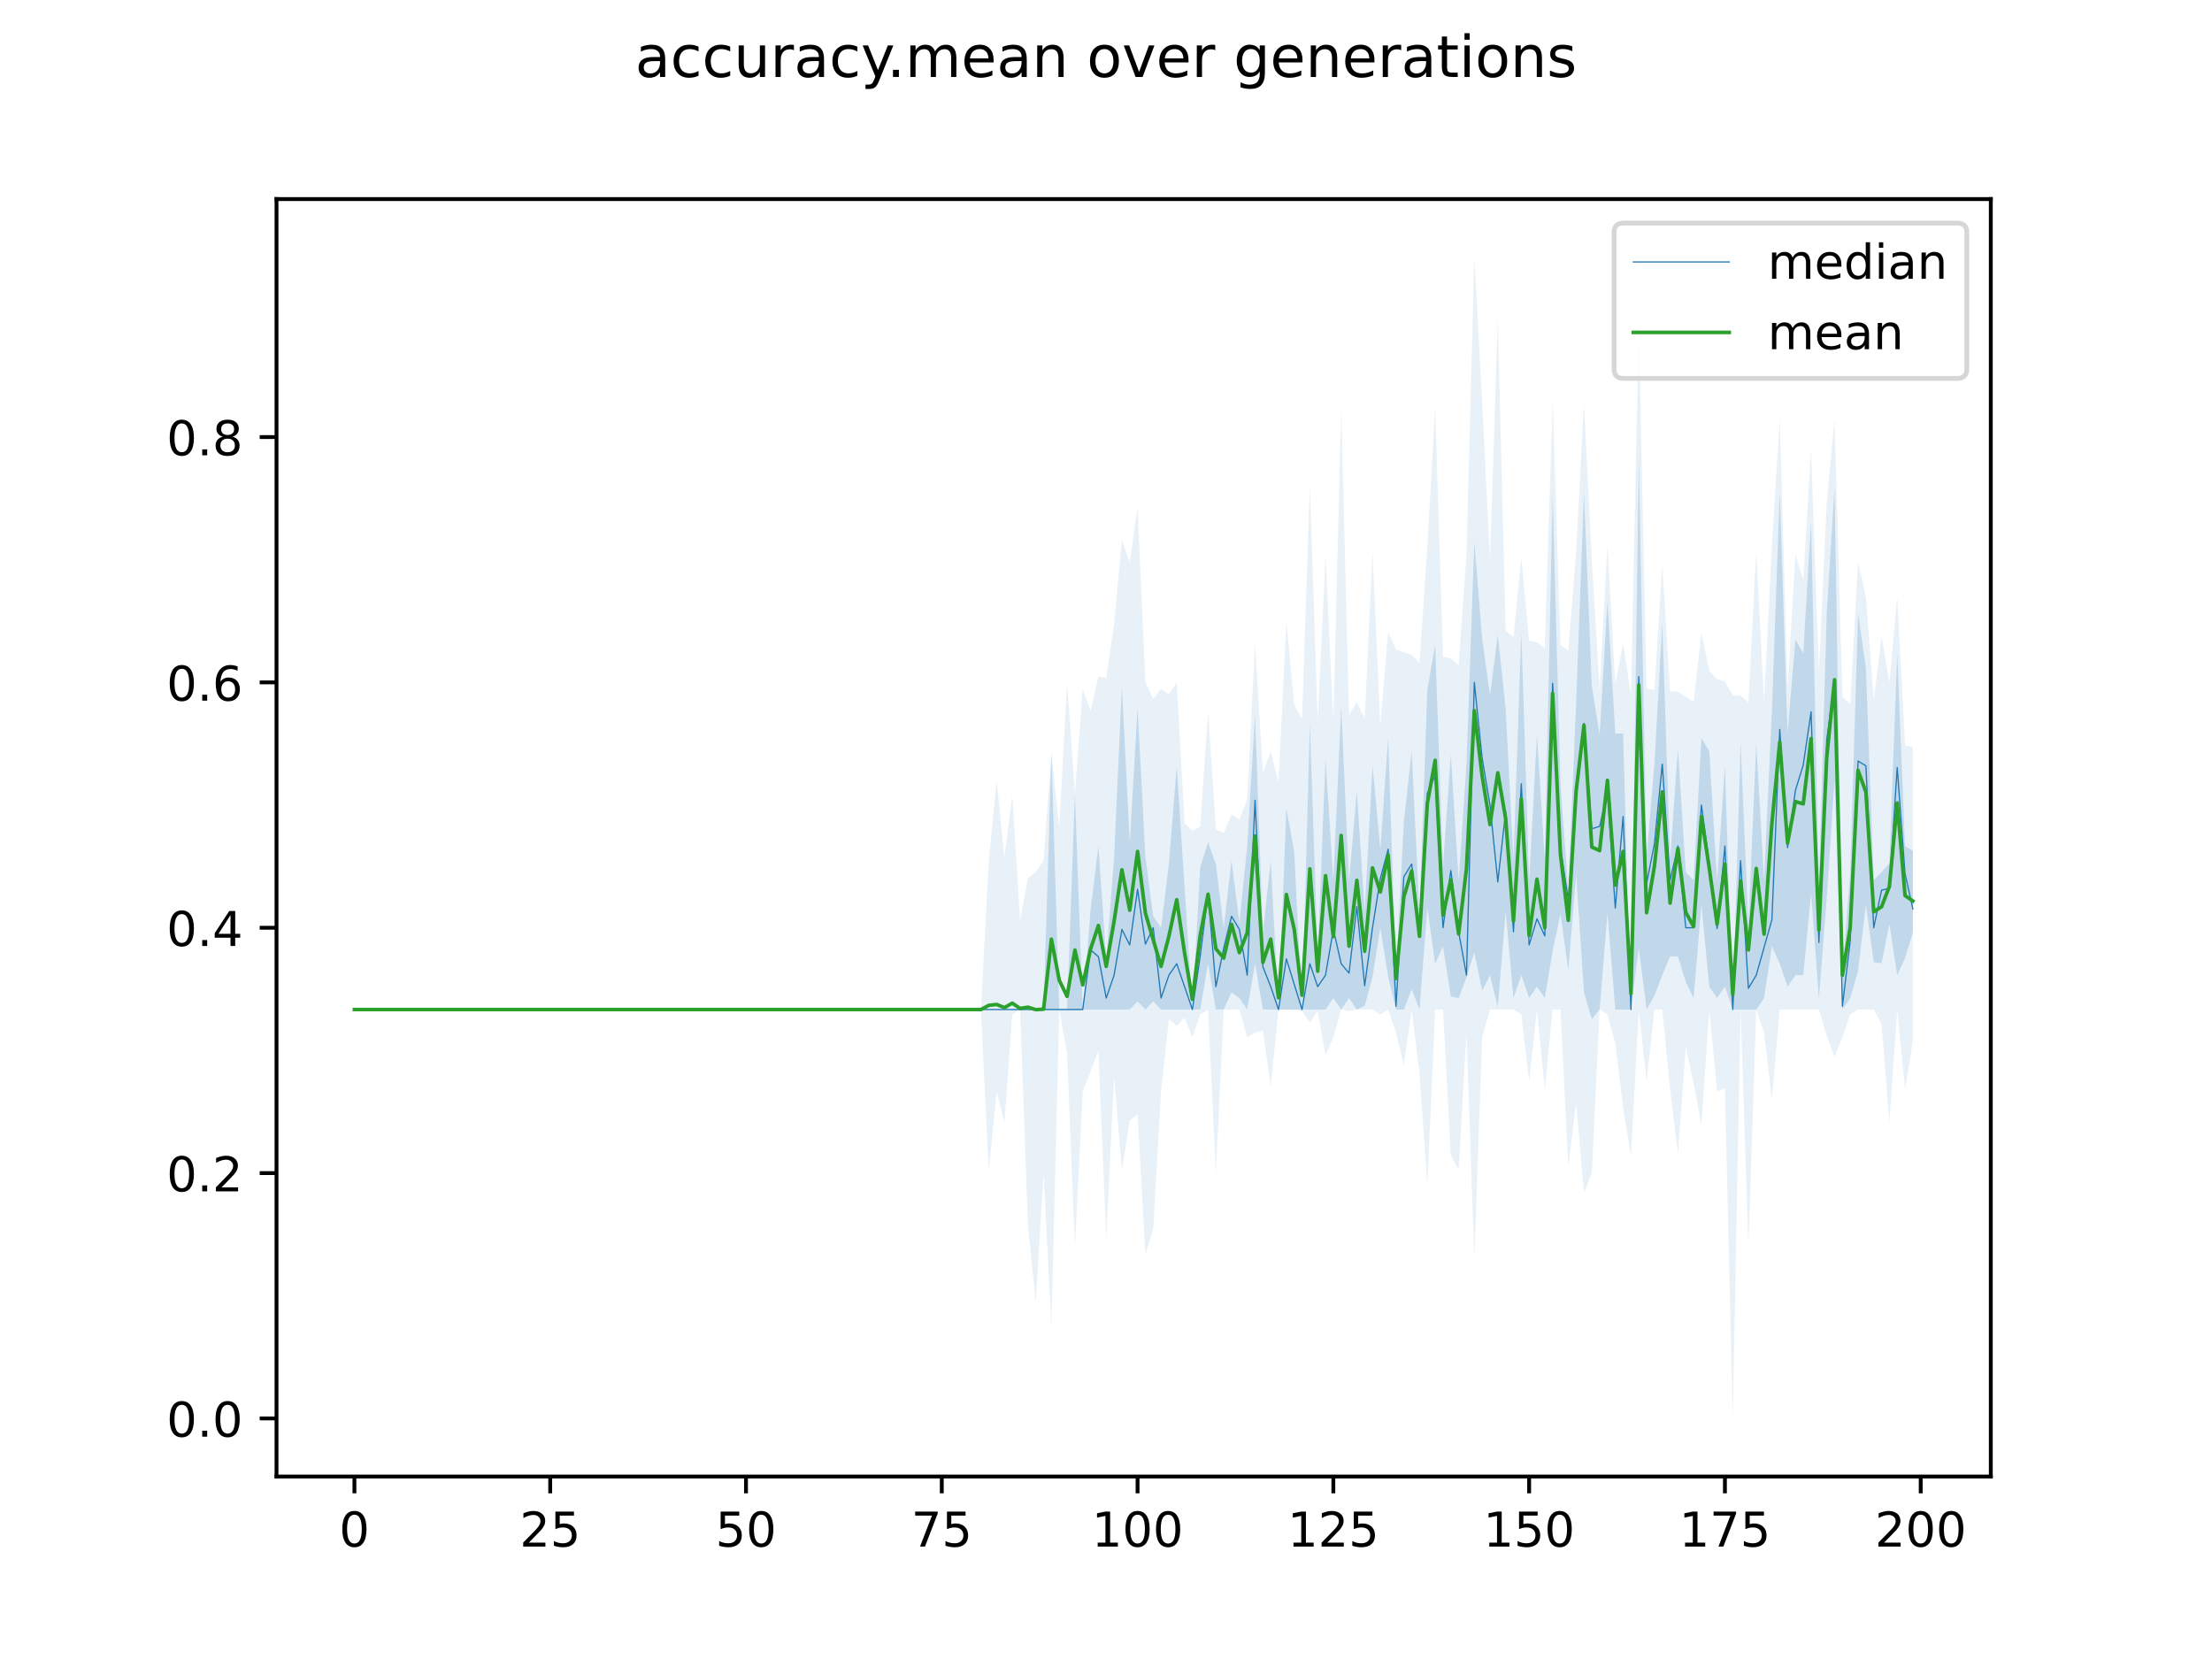 <?xml version="1.0" encoding="utf-8" standalone="no"?>
<!DOCTYPE svg PUBLIC "-//W3C//DTD SVG 1.1//EN"
  "http://www.w3.org/Graphics/SVG/1.1/DTD/svg11.dtd">
<!-- Created with matplotlib (https://matplotlib.org/) -->
<svg height="345.6pt" version="1.1" viewBox="0 0 460.8 345.6" width="460.8pt" xmlns="http://www.w3.org/2000/svg" xmlns:xlink="http://www.w3.org/1999/xlink">
 <defs>
  <style type="text/css">
*{stroke-linecap:butt;stroke-linejoin:round;}
  </style>
 </defs>
 <g id="figure_1">
  <g id="patch_1">
   <path d="M 0 345.6 
L 460.8 345.6 
L 460.8 0 
L 0 0 
z
" style="fill:#ffffff;"/>
  </g>
  <g id="axes_1">
   <g id="patch_2">
    <path d="M 57.6 307.584 
L 414.72 307.584 
L 414.72 41.472 
L 57.6 41.472 
z
" style="fill:#ffffff;"/>
   </g>
   <g id="PolyCollection_1">
    <path clip-path="url(#pe327658224)" d="M 73.833 210.305 
L 73.833 210.305 
L 75.464 210.305 
L 77.096 210.305 
L 78.727 210.305 
L 80.358 210.305 
L 81.99 210.305 
L 83.621 210.305 
L 85.253 210.305 
L 86.884 210.305 
L 88.516 210.305 
L 90.147 210.305 
L 91.778 210.305 
L 93.41 210.305 
L 95.041 210.305 
L 96.673 210.305 
L 98.304 210.305 
L 99.936 210.305 
L 101.567 210.305 
L 103.198 210.305 
L 104.83 210.305 
L 106.461 210.305 
L 108.093 210.305 
L 109.724 210.305 
L 111.356 210.305 
L 112.987 210.305 
L 114.618 210.305 
L 116.25 210.305 
L 117.881 210.305 
L 119.513 210.305 
L 121.144 210.305 
L 122.776 210.305 
L 124.407 210.305 
L 126.038 210.305 
L 127.67 210.305 
L 129.301 210.305 
L 130.933 210.305 
L 132.564 210.305 
L 134.196 210.305 
L 135.827 210.305 
L 137.458 210.305 
L 139.09 210.305 
L 140.721 210.305 
L 142.353 210.305 
L 143.984 210.305 
L 145.616 210.305 
L 147.247 210.305 
L 148.879 210.305 
L 150.51 210.305 
L 152.141 210.305 
L 153.773 210.305 
L 155.404 210.305 
L 157.036 210.305 
L 158.667 210.305 
L 160.299 210.305 
L 161.93 210.305 
L 163.561 210.305 
L 165.193 210.305 
L 166.824 210.305 
L 168.456 210.305 
L 170.087 210.305 
L 171.719 210.305 
L 173.35 210.305 
L 174.981 210.305 
L 176.613 210.305 
L 178.244 210.305 
L 179.876 210.305 
L 181.507 210.305 
L 183.139 210.305 
L 184.77 210.305 
L 186.401 210.305 
L 188.033 210.305 
L 189.664 210.305 
L 191.296 210.305 
L 192.927 210.305 
L 194.559 210.305 
L 196.19 210.305 
L 197.821 210.305 
L 199.453 210.305 
L 201.084 210.305 
L 202.716 210.305 
L 204.347 210.305 
L 205.979 210.305 
L 207.61 210.305 
L 209.241 210.305 
L 210.873 210.305 
L 212.504 210.305 
L 214.136 210.305 
L 215.767 210.305 
L 217.399 210.305 
L 219.03 210.305 
L 220.661 210.305 
L 222.293 210.305 
L 223.924 210.305 
L 225.556 210.305 
L 227.187 210.305 
L 228.819 210.305 
L 230.45 210.305 
L 232.081 210.305 
L 233.713 210.305 
L 235.344 210.305 
L 236.976 208.601 
L 238.607 210.305 
L 240.239 208.601 
L 241.87 210.305 
L 243.501 210.305 
L 245.133 210.305 
L 246.764 210.305 
L 248.396 210.305 
L 250.027 210.305 
L 251.659 200.764 
L 253.29 210.305 
L 254.921 210.305 
L 256.553 206.727 
L 258.184 207.92 
L 259.816 210.305 
L 261.447 200.764 
L 263.079 210.305 
L 264.71 210.305 
L 266.341 210.305 
L 267.973 210.305 
L 269.604 210.305 
L 271.236 210.305 
L 272.867 210.305 
L 274.499 210.305 
L 276.13 210.305 
L 277.761 207.92 
L 279.393 210.305 
L 281.024 207.92 
L 282.656 210.305 
L 284.287 209.538 
L 285.919 203.541 
L 287.55 193.268 
L 289.181 203.49 
L 290.813 210.305 
L 292.444 210.305 
L 294.076 206.131 
L 295.707 210.305 
L 297.339 189.094 
L 298.97 200.764 
L 300.601 197.148 
L 302.233 207.579 
L 303.864 207.92 
L 305.496 203.62 
L 307.127 198.379 
L 308.759 206.386 
L 310.39 203.182 
L 312.021 209.794 
L 313.653 189.861 
L 315.284 207.92 
L 316.916 203.15 
L 318.547 207.92 
L 320.179 205.535 
L 321.81 207.92 
L 323.441 198.131 
L 325.073 190.372 
L 326.704 202.127 
L 328.336 182.102 
L 329.967 206.727 
L 331.599 212.313 
L 333.23 210.305 
L 334.862 190.202 
L 336.493 210.305 
L 338.124 210.305 
L 339.756 210.305 
L 341.387 197.519 
L 343.019 210.305 
L 344.65 207.409 
L 346.282 203.15 
L 347.913 199.203 
L 349.544 199.277 
L 351.176 204.547 
L 352.807 207.92 
L 354.439 188.498 
L 356.07 205.535 
L 357.702 207.92 
L 359.333 205.535 
L 360.964 210.305 
L 362.596 210.305 
L 364.227 210.305 
L 365.859 210.305 
L 367.49 207.92 
L 369.122 197.114 
L 370.753 200.764 
L 372.384 205.535 
L 374.016 203.15 
L 375.647 203.15 
L 377.279 186.113 
L 378.91 207.92 
L 380.542 187.135 
L 382.173 162.262 
L 383.804 210.305 
L 385.436 207.92 
L 387.067 202.301 
L 388.699 188.498 
L 390.33 200.424 
L 391.962 200.669 
L 393.593 192.502 
L 395.224 203.15 
L 396.856 199.603 
L 398.487 194.205 
L 398.487 177.254 
L 398.487 177.254 
L 396.856 176.232 
L 395.224 136.11 
L 393.593 179.809 
L 391.962 181.683 
L 390.33 183.387 
L 388.699 139.092 
L 387.067 127.762 
L 385.436 181.683 
L 383.804 202.468 
L 382.173 101.526 
L 380.542 127.762 
L 378.91 184.409 
L 377.279 108.596 
L 375.647 136.11 
L 374.016 133.214 
L 372.384 152.636 
L 370.753 102.633 
L 369.122 147.968 
L 367.49 183.302 
L 365.859 154.87 
L 364.227 192.672 
L 362.596 154.766 
L 360.964 210.305 
L 359.333 159.536 
L 357.702 183.387 
L 356.07 156.469 
L 354.439 153.738 
L 352.807 183.387 
L 351.176 181.683 
L 349.544 155.962 
L 347.913 178.958 
L 346.282 129.892 
L 344.65 159.11 
L 343.019 178.276 
L 341.387 95.819 
L 339.756 210.305 
L 338.124 152.78 
L 336.493 152.845 
L 334.862 125.122 
L 333.23 153.062 
L 331.599 142.848 
L 329.967 102.548 
L 328.336 146.44 
L 326.704 185.431 
L 325.073 163.284 
L 323.441 102.974 
L 321.81 178.958 
L 320.179 153.062 
L 318.547 183.387 
L 316.916 131.596 
L 315.284 178.958 
L 313.653 147.61 
L 312.021 132.232 
L 310.39 144.854 
L 308.759 133.082 
L 307.127 112.855 
L 305.496 159.195 
L 303.864 183.387 
L 302.233 157.151 
L 300.601 180.479 
L 298.97 134.443 
L 297.339 143.589 
L 295.707 190.202 
L 294.076 156.469 
L 292.444 171.206 
L 290.813 203.223 
L 289.181 153.779 
L 287.55 176.913 
L 285.919 159.451 
L 284.287 189.861 
L 282.656 164.74 
L 281.024 183.643 
L 279.393 147.153 
L 277.761 183.387 
L 276.13 158.246 
L 274.499 198.72 
L 272.867 150.899 
L 271.236 210.305 
L 269.604 177.424 
L 267.973 168.395 
L 266.341 210.305 
L 264.71 179.298 
L 263.079 194.29 
L 261.447 148.973 
L 259.816 176.232 
L 258.184 192.246 
L 256.553 179.298 
L 254.921 193.268 
L 253.29 179.98 
L 251.659 175.465 
L 250.027 180.653 
L 248.396 210.305 
L 246.764 184.75 
L 245.133 159.536 
L 243.501 179.918 
L 241.87 193.268 
L 240.239 190.883 
L 238.607 178.532 
L 236.976 147.417 
L 235.344 175.55 
L 233.713 143.139 
L 232.081 178.617 
L 230.45 199.91 
L 228.819 176.232 
L 227.187 189.52 
L 225.556 210.305 
L 223.924 165.328 
L 222.293 210.305 
L 220.661 210.305 
L 219.03 156.81 
L 217.399 210.305 
L 215.767 210.305 
L 214.136 210.305 
L 212.504 210.305 
L 210.873 210.305 
L 209.241 210.305 
L 207.61 210.305 
L 205.979 210.305 
L 204.347 210.305 
L 202.716 210.305 
L 201.084 210.305 
L 199.453 210.305 
L 197.821 210.305 
L 196.19 210.305 
L 194.559 210.305 
L 192.927 210.305 
L 191.296 210.305 
L 189.664 210.305 
L 188.033 210.305 
L 186.401 210.305 
L 184.77 210.305 
L 183.139 210.305 
L 181.507 210.305 
L 179.876 210.305 
L 178.244 210.305 
L 176.613 210.305 
L 174.981 210.305 
L 173.35 210.305 
L 171.719 210.305 
L 170.087 210.305 
L 168.456 210.305 
L 166.824 210.305 
L 165.193 210.305 
L 163.561 210.305 
L 161.93 210.305 
L 160.299 210.305 
L 158.667 210.305 
L 157.036 210.305 
L 155.404 210.305 
L 153.773 210.305 
L 152.141 210.305 
L 150.51 210.305 
L 148.879 210.305 
L 147.247 210.305 
L 145.616 210.305 
L 143.984 210.305 
L 142.353 210.305 
L 140.721 210.305 
L 139.09 210.305 
L 137.458 210.305 
L 135.827 210.305 
L 134.196 210.305 
L 132.564 210.305 
L 130.933 210.305 
L 129.301 210.305 
L 127.67 210.305 
L 126.038 210.305 
L 124.407 210.305 
L 122.776 210.305 
L 121.144 210.305 
L 119.513 210.305 
L 117.881 210.305 
L 116.25 210.305 
L 114.618 210.305 
L 112.987 210.305 
L 111.356 210.305 
L 109.724 210.305 
L 108.093 210.305 
L 106.461 210.305 
L 104.83 210.305 
L 103.198 210.305 
L 101.567 210.305 
L 99.936 210.305 
L 98.304 210.305 
L 96.673 210.305 
L 95.041 210.305 
L 93.41 210.305 
L 91.778 210.305 
L 90.147 210.305 
L 88.516 210.305 
L 86.884 210.305 
L 85.253 210.305 
L 83.621 210.305 
L 81.99 210.305 
L 80.358 210.305 
L 78.727 210.305 
L 77.096 210.305 
L 75.464 210.305 
L 73.833 210.305 
z
" style="fill:#1f77b4;fill-opacity:0.2;"/>
   </g>
   <g id="PolyCollection_2">
    <path clip-path="url(#pe327658224)" d="M 73.833 210.305 
L 73.833 210.305 
L 75.464 210.305 
L 77.096 210.305 
L 78.727 210.305 
L 80.358 210.305 
L 81.99 210.305 
L 83.621 210.305 
L 85.253 210.305 
L 86.884 210.305 
L 88.516 210.305 
L 90.147 210.305 
L 91.778 210.305 
L 93.41 210.305 
L 95.041 210.305 
L 96.673 210.305 
L 98.304 210.305 
L 99.936 210.305 
L 101.567 210.305 
L 103.198 210.305 
L 104.83 210.305 
L 106.461 210.305 
L 108.093 210.305 
L 109.724 210.305 
L 111.356 210.305 
L 112.987 210.305 
L 114.618 210.305 
L 116.25 210.305 
L 117.881 210.305 
L 119.513 210.305 
L 121.144 210.305 
L 122.776 210.305 
L 124.407 210.305 
L 126.038 210.305 
L 127.67 210.305 
L 129.301 210.305 
L 130.933 210.305 
L 132.564 210.305 
L 134.196 210.305 
L 135.827 210.305 
L 137.458 210.305 
L 139.09 210.305 
L 140.721 210.305 
L 142.353 210.305 
L 143.984 210.305 
L 145.616 210.305 
L 147.247 210.305 
L 148.879 210.305 
L 150.51 210.305 
L 152.141 210.305 
L 153.773 210.305 
L 155.404 210.305 
L 157.036 210.305 
L 158.667 210.305 
L 160.299 210.305 
L 161.93 210.305 
L 163.561 210.305 
L 165.193 210.305 
L 166.824 210.305 
L 168.456 210.305 
L 170.087 210.305 
L 171.719 210.305 
L 173.35 210.305 
L 174.981 210.305 
L 176.613 210.305 
L 178.244 210.305 
L 179.876 210.305 
L 181.507 210.305 
L 183.139 210.305 
L 184.77 210.305 
L 186.401 210.305 
L 188.033 210.305 
L 189.664 210.305 
L 191.296 210.305 
L 192.927 210.305 
L 194.559 210.305 
L 196.19 210.305 
L 197.821 210.305 
L 199.453 210.305 
L 201.084 210.305 
L 202.716 210.305 
L 204.347 210.305 
L 205.979 244.037 
L 207.61 227.342 
L 209.241 233.815 
L 210.873 211.327 
L 212.504 210.305 
L 214.136 255.282 
L 215.767 271.296 
L 217.399 244.378 
L 219.03 276.407 
L 220.661 210.305 
L 222.293 219.522 
L 223.924 259.711 
L 225.556 227.342 
L 227.187 223.253 
L 228.819 218.823 
L 230.45 258.007 
L 232.081 224.275 
L 233.713 243.697 
L 235.344 233.475 
L 236.976 232.112 
L 238.607 261.415 
L 240.239 255.963 
L 241.87 227.342 
L 243.501 212.349 
L 245.133 213.712 
L 246.764 212.009 
L 248.396 216.097 
L 250.027 211.327 
L 251.659 210.305 
L 253.29 244.378 
L 254.921 210.305 
L 256.553 210.305 
L 258.184 210.305 
L 259.816 216.097 
L 261.447 215.075 
L 263.079 214.734 
L 264.71 226.319 
L 266.341 210.305 
L 267.973 210.305 
L 269.604 210.305 
L 271.236 210.646 
L 272.867 213.031 
L 274.499 210.646 
L 276.13 219.845 
L 277.761 216.097 
L 279.393 210.305 
L 281.024 210.646 
L 282.656 210.305 
L 284.287 210.305 
L 285.919 210.305 
L 287.55 211.327 
L 289.181 210.305 
L 290.813 215.075 
L 292.444 221.89 
L 294.076 210.305 
L 295.707 223.593 
L 297.339 246.763 
L 298.97 210.305 
L 300.601 210.305 
L 302.233 240.63 
L 303.864 243.697 
L 305.496 215.075 
L 307.127 262.096 
L 308.759 216.097 
L 310.39 210.305 
L 312.021 210.305 
L 313.653 210.305 
L 315.284 210.305 
L 316.916 211.327 
L 318.547 225.297 
L 320.179 210.305 
L 321.81 227.001 
L 323.441 210.305 
L 325.073 210.305 
L 326.704 243.015 
L 328.336 229.727 
L 329.967 248.467 
L 331.599 244.378 
L 333.23 210.305 
L 334.862 211.327 
L 336.493 217.46 
L 338.124 230.749 
L 339.756 240.971 
L 341.387 210.305 
L 343.019 225.297 
L 344.65 210.305 
L 346.282 210.305 
L 347.913 227.001 
L 349.544 240.289 
L 351.176 218.142 
L 352.807 225.638 
L 354.439 234.497 
L 356.07 210.305 
L 357.702 227.342 
L 359.333 226.66 
L 360.964 295.488 
L 362.596 210.305 
L 364.227 259.37 
L 365.859 210.305 
L 367.49 215.075 
L 369.122 229.045 
L 370.753 210.305 
L 372.384 210.305 
L 374.016 210.305 
L 375.647 210.305 
L 377.279 210.305 
L 378.91 210.305 
L 380.542 215.757 
L 382.173 220.186 
L 383.804 216.097 
L 385.436 211.327 
L 387.067 210.305 
L 388.699 210.305 
L 390.33 210.305 
L 391.962 213.371 
L 393.593 233.815 
L 395.224 210.305 
L 396.856 227.001 
L 398.487 216.779 
L 398.487 155.658 
L 398.487 155.658 
L 396.856 155.266 
L 395.224 124.44 
L 393.593 142.158 
L 391.962 132.618 
L 390.33 145.939 
L 388.699 124.44 
L 387.067 116.944 
L 385.436 146.67 
L 383.804 145.211 
L 382.173 87.301 
L 380.542 104.678 
L 378.91 139.773 
L 377.279 93.774 
L 375.647 120.692 
L 374.016 115.581 
L 372.384 143.294 
L 370.753 87.301 
L 369.122 113.537 
L 367.49 146.199 
L 365.859 114.9 
L 364.227 146.313 
L 362.596 144.898 
L 360.964 144.813 
L 359.333 141.966 
L 357.702 141.477 
L 356.07 139.725 
L 354.439 131.936 
L 352.807 146.175 
L 351.176 145.172 
L 349.544 144.104 
L 347.913 144.01 
L 346.282 117.626 
L 344.65 143.704 
L 343.019 143.458 
L 341.387 68.56 
L 339.756 144.83 
L 338.124 133.981 
L 336.493 142.455 
L 334.862 113.537 
L 333.23 143.554 
L 331.599 116.603 
L 329.967 83.893 
L 328.336 114.9 
L 326.704 135.566 
L 325.073 134.346 
L 323.441 83.552 
L 321.81 134.943 
L 320.179 133.815 
L 318.547 133.488 
L 316.916 116.263 
L 315.284 132.703 
L 313.653 131.382 
L 312.021 66.516 
L 310.39 116.603 
L 308.759 83.552 
L 307.127 53.568 
L 305.496 115.581 
L 303.864 138.61 
L 302.233 137.169 
L 300.601 136.782 
L 298.97 84.915 
L 297.339 113.878 
L 295.707 138.183 
L 294.076 136.41 
L 292.444 135.901 
L 290.813 135.344 
L 289.181 131.63 
L 287.55 151.05 
L 285.919 114.9 
L 284.287 149.709 
L 282.656 146.247 
L 281.024 148.825 
L 279.393 84.915 
L 277.761 150.172 
L 276.13 115.922 
L 274.499 150.143 
L 272.867 101.271 
L 271.236 149.752 
L 269.604 146.724 
L 267.973 129.551 
L 266.341 163.002 
L 264.71 156.469 
L 263.079 161.061 
L 261.447 133.981 
L 259.816 166.47 
L 258.184 170.699 
L 256.553 169.69 
L 254.921 173.557 
L 253.29 172.736 
L 251.659 148.292 
L 250.027 172.143 
L 248.396 173.108 
L 246.764 171.491 
L 245.133 142.158 
L 243.501 144.675 
L 241.87 143.521 
L 240.239 145.594 
L 238.607 142.158 
L 236.976 105.7 
L 235.344 117.204 
L 233.713 112.515 
L 232.081 130.114 
L 230.45 141.234 
L 228.819 140.949 
L 227.187 148.121 
L 225.556 143.521 
L 223.924 165.328 
L 222.293 142.158 
L 220.661 172.398 
L 219.03 156.81 
L 217.399 179.298 
L 215.767 181.683 
L 214.136 182.927 
L 212.504 191.701 
L 210.873 165.669 
L 209.241 178.617 
L 207.61 162.602 
L 205.979 179.298 
L 204.347 210.305 
L 202.716 210.305 
L 201.084 210.305 
L 199.453 210.305 
L 197.821 210.305 
L 196.19 210.305 
L 194.559 210.305 
L 192.927 210.305 
L 191.296 210.305 
L 189.664 210.305 
L 188.033 210.305 
L 186.401 210.305 
L 184.77 210.305 
L 183.139 210.305 
L 181.507 210.305 
L 179.876 210.305 
L 178.244 210.305 
L 176.613 210.305 
L 174.981 210.305 
L 173.35 210.305 
L 171.719 210.305 
L 170.087 210.305 
L 168.456 210.305 
L 166.824 210.305 
L 165.193 210.305 
L 163.561 210.305 
L 161.93 210.305 
L 160.299 210.305 
L 158.667 210.305 
L 157.036 210.305 
L 155.404 210.305 
L 153.773 210.305 
L 152.141 210.305 
L 150.51 210.305 
L 148.879 210.305 
L 147.247 210.305 
L 145.616 210.305 
L 143.984 210.305 
L 142.353 210.305 
L 140.721 210.305 
L 139.09 210.305 
L 137.458 210.305 
L 135.827 210.305 
L 134.196 210.305 
L 132.564 210.305 
L 130.933 210.305 
L 129.301 210.305 
L 127.67 210.305 
L 126.038 210.305 
L 124.407 210.305 
L 122.776 210.305 
L 121.144 210.305 
L 119.513 210.305 
L 117.881 210.305 
L 116.25 210.305 
L 114.618 210.305 
L 112.987 210.305 
L 111.356 210.305 
L 109.724 210.305 
L 108.093 210.305 
L 106.461 210.305 
L 104.83 210.305 
L 103.198 210.305 
L 101.567 210.305 
L 99.936 210.305 
L 98.304 210.305 
L 96.673 210.305 
L 95.041 210.305 
L 93.41 210.305 
L 91.778 210.305 
L 90.147 210.305 
L 88.516 210.305 
L 86.884 210.305 
L 85.253 210.305 
L 83.621 210.305 
L 81.99 210.305 
L 80.358 210.305 
L 78.727 210.305 
L 77.096 210.305 
L 75.464 210.305 
L 73.833 210.305 
z
" style="fill:#1f77b4;fill-opacity:0.1;"/>
   </g>
   <g id="matplotlib.axis_1">
    <g id="xtick_1">
     <g id="line2d_1">
      <defs>
       <path d="M 0 0 
L 0 3.5 
" id="m7974ac8e43" style="stroke:#000000;stroke-width:0.8;"/>
      </defs>
      <g>
       <use style="stroke:#000000;stroke-width:0.8;" x="73.833" xlink:href="#m7974ac8e43" y="307.584"/>
      </g>
     </g>
     <g id="text_1">
      <!-- 0 -->
      <defs>
       <path d="M 31.781 66.406 
Q 24.172 66.406 20.328 58.906 
Q 16.5 51.422 16.5 36.375 
Q 16.5 21.391 20.328 13.891 
Q 24.172 6.391 31.781 6.391 
Q 39.453 6.391 43.281 13.891 
Q 47.125 21.391 47.125 36.375 
Q 47.125 51.422 43.281 58.906 
Q 39.453 66.406 31.781 66.406 
z
M 31.781 74.219 
Q 44.047 74.219 50.516 64.516 
Q 56.984 54.828 56.984 36.375 
Q 56.984 17.969 50.516 8.266 
Q 44.047 -1.422 31.781 -1.422 
Q 19.531 -1.422 13.062 8.266 
Q 6.594 17.969 6.594 36.375 
Q 6.594 54.828 13.062 64.516 
Q 19.531 74.219 31.781 74.219 
z
" id="DejaVuSans-48"/>
      </defs>
      <g transform="translate(70.651 322.182)scale(0.1 -0.1)">
       <use xlink:href="#DejaVuSans-48"/>
      </g>
     </g>
    </g>
    <g id="xtick_2">
     <g id="line2d_2">
      <g>
       <use style="stroke:#000000;stroke-width:0.8;" x="114.618" xlink:href="#m7974ac8e43" y="307.584"/>
      </g>
     </g>
     <g id="text_2">
      <!-- 25 -->
      <defs>
       <path d="M 19.188 8.297 
L 53.609 8.297 
L 53.609 0 
L 7.328 0 
L 7.328 8.297 
Q 12.938 14.109 22.625 23.891 
Q 32.328 33.688 34.812 36.531 
Q 39.547 41.844 41.422 45.531 
Q 43.312 49.219 43.312 52.781 
Q 43.312 58.594 39.234 62.25 
Q 35.156 65.922 28.609 65.922 
Q 23.969 65.922 18.812 64.312 
Q 13.672 62.703 7.812 59.422 
L 7.812 69.391 
Q 13.766 71.781 18.938 73 
Q 24.125 74.219 28.422 74.219 
Q 39.75 74.219 46.484 68.547 
Q 53.219 62.891 53.219 53.422 
Q 53.219 48.922 51.531 44.891 
Q 49.859 40.875 45.406 35.406 
Q 44.188 33.984 37.641 27.219 
Q 31.109 20.453 19.188 8.297 
z
" id="DejaVuSans-50"/>
       <path d="M 10.797 72.906 
L 49.516 72.906 
L 49.516 64.594 
L 19.828 64.594 
L 19.828 46.734 
Q 21.969 47.469 24.109 47.828 
Q 26.266 48.188 28.422 48.188 
Q 40.625 48.188 47.75 41.5 
Q 54.891 34.812 54.891 23.391 
Q 54.891 11.625 47.562 5.094 
Q 40.234 -1.422 26.906 -1.422 
Q 22.312 -1.422 17.547 -0.641 
Q 12.797 0.141 7.719 1.703 
L 7.719 11.625 
Q 12.109 9.234 16.797 8.062 
Q 21.484 6.891 26.703 6.891 
Q 35.156 6.891 40.078 11.328 
Q 45.016 15.766 45.016 23.391 
Q 45.016 31 40.078 35.438 
Q 35.156 39.891 26.703 39.891 
Q 22.75 39.891 18.812 39.016 
Q 14.891 38.141 10.797 36.281 
z
" id="DejaVuSans-53"/>
      </defs>
      <g transform="translate(108.256 322.182)scale(0.1 -0.1)">
       <use xlink:href="#DejaVuSans-50"/>
       <use x="63.623" xlink:href="#DejaVuSans-53"/>
      </g>
     </g>
    </g>
    <g id="xtick_3">
     <g id="line2d_3">
      <g>
       <use style="stroke:#000000;stroke-width:0.8;" x="155.404" xlink:href="#m7974ac8e43" y="307.584"/>
      </g>
     </g>
     <g id="text_3">
      <!-- 50 -->
      <g transform="translate(149.042 322.182)scale(0.1 -0.1)">
       <use xlink:href="#DejaVuSans-53"/>
       <use x="63.623" xlink:href="#DejaVuSans-48"/>
      </g>
     </g>
    </g>
    <g id="xtick_4">
     <g id="line2d_4">
      <g>
       <use style="stroke:#000000;stroke-width:0.8;" x="196.19" xlink:href="#m7974ac8e43" y="307.584"/>
      </g>
     </g>
     <g id="text_4">
      <!-- 75 -->
      <defs>
       <path d="M 8.203 72.906 
L 55.078 72.906 
L 55.078 68.703 
L 28.609 0 
L 18.312 0 
L 43.219 64.594 
L 8.203 64.594 
z
" id="DejaVuSans-55"/>
      </defs>
      <g transform="translate(189.827 322.182)scale(0.1 -0.1)">
       <use xlink:href="#DejaVuSans-55"/>
       <use x="63.623" xlink:href="#DejaVuSans-53"/>
      </g>
     </g>
    </g>
    <g id="xtick_5">
     <g id="line2d_5">
      <g>
       <use style="stroke:#000000;stroke-width:0.8;" x="236.976" xlink:href="#m7974ac8e43" y="307.584"/>
      </g>
     </g>
     <g id="text_5">
      <!-- 100 -->
      <defs>
       <path d="M 12.406 8.297 
L 28.516 8.297 
L 28.516 63.922 
L 10.984 60.406 
L 10.984 69.391 
L 28.422 72.906 
L 38.281 72.906 
L 38.281 8.297 
L 54.391 8.297 
L 54.391 0 
L 12.406 0 
z
" id="DejaVuSans-49"/>
      </defs>
      <g transform="translate(227.432 322.182)scale(0.1 -0.1)">
       <use xlink:href="#DejaVuSans-49"/>
       <use x="63.623" xlink:href="#DejaVuSans-48"/>
       <use x="127.246" xlink:href="#DejaVuSans-48"/>
      </g>
     </g>
    </g>
    <g id="xtick_6">
     <g id="line2d_6">
      <g>
       <use style="stroke:#000000;stroke-width:0.8;" x="277.761" xlink:href="#m7974ac8e43" y="307.584"/>
      </g>
     </g>
     <g id="text_6">
      <!-- 125 -->
      <g transform="translate(268.218 322.182)scale(0.1 -0.1)">
       <use xlink:href="#DejaVuSans-49"/>
       <use x="63.623" xlink:href="#DejaVuSans-50"/>
       <use x="127.246" xlink:href="#DejaVuSans-53"/>
      </g>
     </g>
    </g>
    <g id="xtick_7">
     <g id="line2d_7">
      <g>
       <use style="stroke:#000000;stroke-width:0.8;" x="318.547" xlink:href="#m7974ac8e43" y="307.584"/>
      </g>
     </g>
     <g id="text_7">
      <!-- 150 -->
      <g transform="translate(309.003 322.182)scale(0.1 -0.1)">
       <use xlink:href="#DejaVuSans-49"/>
       <use x="63.623" xlink:href="#DejaVuSans-53"/>
       <use x="127.246" xlink:href="#DejaVuSans-48"/>
      </g>
     </g>
    </g>
    <g id="xtick_8">
     <g id="line2d_8">
      <g>
       <use style="stroke:#000000;stroke-width:0.8;" x="359.333" xlink:href="#m7974ac8e43" y="307.584"/>
      </g>
     </g>
     <g id="text_8">
      <!-- 175 -->
      <g transform="translate(349.789 322.182)scale(0.1 -0.1)">
       <use xlink:href="#DejaVuSans-49"/>
       <use x="63.623" xlink:href="#DejaVuSans-55"/>
       <use x="127.246" xlink:href="#DejaVuSans-53"/>
      </g>
     </g>
    </g>
    <g id="xtick_9">
     <g id="line2d_9">
      <g>
       <use style="stroke:#000000;stroke-width:0.8;" x="400.119" xlink:href="#m7974ac8e43" y="307.584"/>
      </g>
     </g>
     <g id="text_9">
      <!-- 200 -->
      <g transform="translate(390.575 322.182)scale(0.1 -0.1)">
       <use xlink:href="#DejaVuSans-50"/>
       <use x="63.623" xlink:href="#DejaVuSans-48"/>
       <use x="127.246" xlink:href="#DejaVuSans-48"/>
      </g>
     </g>
    </g>
   </g>
   <g id="matplotlib.axis_2">
    <g id="ytick_1">
     <g id="line2d_10">
      <defs>
       <path d="M 0 0 
L -3.5 0 
" id="m8477c457b5" style="stroke:#000000;stroke-width:0.8;"/>
      </defs>
      <g>
       <use style="stroke:#000000;stroke-width:0.8;" x="57.6" xlink:href="#m8477c457b5" y="295.488"/>
      </g>
     </g>
     <g id="text_10">
      <!-- 0.0 -->
      <defs>
       <path d="M 10.688 12.406 
L 21 12.406 
L 21 0 
L 10.688 0 
z
" id="DejaVuSans-46"/>
      </defs>
      <g transform="translate(34.697 299.287)scale(0.1 -0.1)">
       <use xlink:href="#DejaVuSans-48"/>
       <use x="63.623" xlink:href="#DejaVuSans-46"/>
       <use x="95.41" xlink:href="#DejaVuSans-48"/>
      </g>
     </g>
    </g>
    <g id="ytick_2">
     <g id="line2d_11">
      <g>
       <use style="stroke:#000000;stroke-width:0.8;" x="57.6" xlink:href="#m8477c457b5" y="244.378"/>
      </g>
     </g>
     <g id="text_11">
      <!-- 0.2 -->
      <g transform="translate(34.697 248.177)scale(0.1 -0.1)">
       <use xlink:href="#DejaVuSans-48"/>
       <use x="63.623" xlink:href="#DejaVuSans-46"/>
       <use x="95.41" xlink:href="#DejaVuSans-50"/>
      </g>
     </g>
    </g>
    <g id="ytick_3">
     <g id="line2d_12">
      <g>
       <use style="stroke:#000000;stroke-width:0.8;" x="57.6" xlink:href="#m8477c457b5" y="193.268"/>
      </g>
     </g>
     <g id="text_12">
      <!-- 0.4 -->
      <defs>
       <path d="M 37.797 64.312 
L 12.891 25.391 
L 37.797 25.391 
z
M 35.203 72.906 
L 47.609 72.906 
L 47.609 25.391 
L 58.016 25.391 
L 58.016 17.188 
L 47.609 17.188 
L 47.609 0 
L 37.797 0 
L 37.797 17.188 
L 4.891 17.188 
L 4.891 26.703 
z
" id="DejaVuSans-52"/>
      </defs>
      <g transform="translate(34.697 197.067)scale(0.1 -0.1)">
       <use xlink:href="#DejaVuSans-48"/>
       <use x="63.623" xlink:href="#DejaVuSans-46"/>
       <use x="95.41" xlink:href="#DejaVuSans-52"/>
      </g>
     </g>
    </g>
    <g id="ytick_4">
     <g id="line2d_13">
      <g>
       <use style="stroke:#000000;stroke-width:0.8;" x="57.6" xlink:href="#m8477c457b5" y="142.158"/>
      </g>
     </g>
     <g id="text_13">
      <!-- 0.6 -->
      <defs>
       <path d="M 33.016 40.375 
Q 26.375 40.375 22.484 35.828 
Q 18.609 31.297 18.609 23.391 
Q 18.609 15.531 22.484 10.953 
Q 26.375 6.391 33.016 6.391 
Q 39.656 6.391 43.531 10.953 
Q 47.406 15.531 47.406 23.391 
Q 47.406 31.297 43.531 35.828 
Q 39.656 40.375 33.016 40.375 
z
M 52.594 71.297 
L 52.594 62.312 
Q 48.875 64.062 45.094 64.984 
Q 41.312 65.922 37.594 65.922 
Q 27.828 65.922 22.672 59.328 
Q 17.531 52.734 16.797 39.406 
Q 19.672 43.656 24.016 45.922 
Q 28.375 48.188 33.594 48.188 
Q 44.578 48.188 50.953 41.516 
Q 57.328 34.859 57.328 23.391 
Q 57.328 12.156 50.688 5.359 
Q 44.047 -1.422 33.016 -1.422 
Q 20.359 -1.422 13.672 8.266 
Q 6.984 17.969 6.984 36.375 
Q 6.984 53.656 15.188 63.938 
Q 23.391 74.219 37.203 74.219 
Q 40.922 74.219 44.703 73.484 
Q 48.484 72.75 52.594 71.297 
z
" id="DejaVuSans-54"/>
      </defs>
      <g transform="translate(34.697 145.958)scale(0.1 -0.1)">
       <use xlink:href="#DejaVuSans-48"/>
       <use x="63.623" xlink:href="#DejaVuSans-46"/>
       <use x="95.41" xlink:href="#DejaVuSans-54"/>
      </g>
     </g>
    </g>
    <g id="ytick_5">
     <g id="line2d_14">
      <g>
       <use style="stroke:#000000;stroke-width:0.8;" x="57.6" xlink:href="#m8477c457b5" y="91.049"/>
      </g>
     </g>
     <g id="text_14">
      <!-- 0.8 -->
      <defs>
       <path d="M 31.781 34.625 
Q 24.75 34.625 20.719 30.859 
Q 16.703 27.094 16.703 20.516 
Q 16.703 13.922 20.719 10.156 
Q 24.75 6.391 31.781 6.391 
Q 38.812 6.391 42.859 10.172 
Q 46.922 13.969 46.922 20.516 
Q 46.922 27.094 42.891 30.859 
Q 38.875 34.625 31.781 34.625 
z
M 21.922 38.812 
Q 15.578 40.375 12.031 44.719 
Q 8.5 49.078 8.5 55.328 
Q 8.5 64.062 14.719 69.141 
Q 20.953 74.219 31.781 74.219 
Q 42.672 74.219 48.875 69.141 
Q 55.078 64.062 55.078 55.328 
Q 55.078 49.078 51.531 44.719 
Q 48 40.375 41.703 38.812 
Q 48.828 37.156 52.797 32.312 
Q 56.781 27.484 56.781 20.516 
Q 56.781 9.906 50.312 4.234 
Q 43.844 -1.422 31.781 -1.422 
Q 19.734 -1.422 13.25 4.234 
Q 6.781 9.906 6.781 20.516 
Q 6.781 27.484 10.781 32.312 
Q 14.797 37.156 21.922 38.812 
z
M 18.312 54.391 
Q 18.312 48.734 21.844 45.562 
Q 25.391 42.391 31.781 42.391 
Q 38.141 42.391 41.719 45.562 
Q 45.312 48.734 45.312 54.391 
Q 45.312 60.062 41.719 63.234 
Q 38.141 66.406 31.781 66.406 
Q 25.391 66.406 21.844 63.234 
Q 18.312 60.062 18.312 54.391 
z
" id="DejaVuSans-56"/>
      </defs>
      <g transform="translate(34.697 94.848)scale(0.1 -0.1)">
       <use xlink:href="#DejaVuSans-48"/>
       <use x="63.623" xlink:href="#DejaVuSans-46"/>
       <use x="95.41" xlink:href="#DejaVuSans-56"/>
      </g>
     </g>
    </g>
   </g>
   <g id="line2d_15">
    <path clip-path="url(#pe327658224)" d="M 73.833 210.305 
L 225.556 210.305 
L 227.187 197.861 
L 228.819 199.308 
L 230.45 207.92 
L 232.081 203.15 
L 233.713 193.609 
L 235.344 196.854 
L 236.976 185.241 
L 238.607 196.676 
L 240.239 193.268 
L 241.87 207.92 
L 243.501 203.15 
L 245.133 200.764 
L 248.396 210.305 
L 250.027 199.157 
L 251.659 186.113 
L 253.29 205.535 
L 254.921 197.496 
L 256.553 190.883 
L 258.184 193.609 
L 259.816 203.166 
L 261.447 166.691 
L 263.079 201.361 
L 264.71 205.535 
L 266.341 210.305 
L 267.973 199.732 
L 271.236 210.305 
L 272.867 200.764 
L 274.499 205.535 
L 276.13 203.15 
L 277.761 193.609 
L 279.393 200.764 
L 281.024 202.718 
L 282.656 188.839 
L 284.287 205.342 
L 285.919 193.268 
L 287.55 182.996 
L 289.181 176.913 
L 290.813 209.623 
L 292.444 182.671 
L 294.076 179.98 
L 295.707 193.268 
L 297.339 165.26 
L 298.97 161.58 
L 300.601 193.268 
L 302.233 181.343 
L 303.864 194.12 
L 305.496 203.15 
L 307.127 142.158 
L 308.759 157.943 
L 310.39 167.713 
L 312.021 183.728 
L 313.653 169.076 
L 315.284 194.12 
L 316.916 163.284 
L 318.547 196.846 
L 320.179 191.394 
L 321.81 194.972 
L 323.441 142.329 
L 325.073 176.572 
L 326.704 187.476 
L 328.336 166.471 
L 329.967 150.677 
L 331.599 172.654 
L 333.23 172.143 
L 334.862 164.987 
L 336.493 189.179 
L 338.124 170.098 
L 339.756 210.305 
L 341.387 140.966 
L 343.019 184.069 
L 344.65 175.721 
L 346.282 159.195 
L 347.913 183.387 
L 349.544 176.232 
L 351.176 193.268 
L 352.807 193.268 
L 354.439 167.713 
L 356.07 179.809 
L 357.702 193.439 
L 359.333 176.232 
L 360.964 210.305 
L 362.596 179.298 
L 364.227 205.881 
L 365.859 203.15 
L 369.122 191.565 
L 370.753 151.951 
L 372.384 176.572 
L 374.016 164.647 
L 375.647 159.365 
L 377.279 148.292 
L 378.91 196.335 
L 380.542 154.067 
L 382.173 142.158 
L 383.804 209.623 
L 385.436 195.994 
L 387.067 158.539 
L 388.699 159.536 
L 390.33 193.268 
L 391.962 185.431 
L 393.593 185.091 
L 395.224 159.898 
L 396.856 182.024 
L 398.487 189.35 
L 398.487 189.35 
" style="fill:none;stroke:#1f77b4;stroke-linecap:square;stroke-width:0.25;"/>
   </g>
   <g id="line2d_16">
    <path clip-path="url(#pe327658224)" d="M 73.833 210.305 
L 204.347 210.305 
L 205.979 209.436 
L 207.61 209.249 
L 209.241 209.906 
L 210.873 208.976 
L 212.504 210.075 
L 214.136 209.81 
L 215.767 210.331 
L 217.399 210.227 
L 219.03 195.654 
L 220.661 204.202 
L 222.293 207.571 
L 223.924 197.917 
L 225.556 205.166 
L 227.187 197.684 
L 228.819 192.796 
L 230.45 201.315 
L 232.081 191.934 
L 233.713 181.195 
L 235.344 189.62 
L 236.976 177.374 
L 238.607 190.246 
L 241.87 201.309 
L 243.501 195.032 
L 245.133 187.43 
L 246.764 198.523 
L 248.396 208.19 
L 250.027 194.839 
L 251.659 186.287 
L 253.29 197.654 
L 254.921 199.586 
L 256.553 192.538 
L 258.184 198.441 
L 259.816 194.309 
L 261.447 174.153 
L 263.079 200.481 
L 264.71 195.636 
L 266.341 207.85 
L 267.973 186.341 
L 269.604 193.571 
L 271.236 207.329 
L 272.867 180.998 
L 274.499 202.316 
L 276.13 182.424 
L 277.761 195.113 
L 279.393 174.037 
L 281.024 197.099 
L 282.656 183.387 
L 284.287 198.168 
L 285.919 180.79 
L 287.55 185.813 
L 289.181 178.094 
L 290.813 203.841 
L 292.444 186.821 
L 294.076 181.423 
L 295.707 195.052 
L 297.339 167.361 
L 298.97 158.388 
L 300.601 190.647 
L 302.233 183.267 
L 303.864 194.569 
L 305.496 180.956 
L 307.127 148.038 
L 308.759 161.638 
L 310.39 171.767 
L 312.021 160.991 
L 313.653 170.509 
L 315.284 191.87 
L 316.916 166.443 
L 318.547 194.889 
L 320.179 183.151 
L 321.81 193.283 
L 323.441 144.468 
L 325.073 178.021 
L 326.704 191.717 
L 328.336 164.781 
L 329.967 151.11 
L 331.599 176.462 
L 333.23 177.197 
L 334.862 162.558 
L 336.493 184.39 
L 338.124 177.362 
L 339.756 206.946 
L 341.387 142.694 
L 343.019 190.134 
L 344.65 180.424 
L 346.282 164.957 
L 347.913 188.132 
L 349.544 176.772 
L 351.176 190.053 
L 352.807 193.018 
L 354.439 170.115 
L 356.07 180.851 
L 357.702 192.511 
L 359.333 180.024 
L 360.964 207.173 
L 362.596 183.535 
L 364.227 197.887 
L 365.859 180.925 
L 367.49 194.59 
L 369.122 171.486 
L 370.753 154.613 
L 372.384 175.612 
L 374.016 166.982 
L 375.647 167.468 
L 377.279 153.865 
L 378.91 193.757 
L 380.542 157.735 
L 382.173 141.601 
L 383.804 203.163 
L 385.436 193.144 
L 387.067 160.484 
L 388.699 165.002 
L 390.33 189.939 
L 391.962 188.901 
L 393.593 184.666 
L 395.224 167.262 
L 396.856 186.561 
L 398.487 187.696 
L 398.487 187.696 
" style="fill:none;stroke:#2ca02c;stroke-linecap:square;stroke-width:0.75;"/>
   </g>
   <g id="patch_3">
    <path d="M 57.6 307.584 
L 57.6 41.472 
" style="fill:none;stroke:#000000;stroke-linecap:square;stroke-linejoin:miter;stroke-width:0.8;"/>
   </g>
   <g id="patch_4">
    <path d="M 414.72 307.584 
L 414.72 41.472 
" style="fill:none;stroke:#000000;stroke-linecap:square;stroke-linejoin:miter;stroke-width:0.8;"/>
   </g>
   <g id="patch_5">
    <path d="M 57.6 307.584 
L 414.72 307.584 
" style="fill:none;stroke:#000000;stroke-linecap:square;stroke-linejoin:miter;stroke-width:0.8;"/>
   </g>
   <g id="patch_6">
    <path d="M 57.6 41.472 
L 414.72 41.472 
" style="fill:none;stroke:#000000;stroke-linecap:square;stroke-linejoin:miter;stroke-width:0.8;"/>
   </g>
   <g id="legend_1">
    <g id="patch_7">
     <path d="M 338.234 78.828 
L 407.72 78.828 
Q 409.72 78.828 409.72 76.828 
L 409.72 48.472 
Q 409.72 46.472 407.72 46.472 
L 338.234 46.472 
Q 336.234 46.472 336.234 48.472 
L 336.234 76.828 
Q 336.234 78.828 338.234 78.828 
z
" style="fill:#ffffff;opacity:0.8;stroke:#cccccc;stroke-linejoin:miter;"/>
    </g>
    <g id="line2d_17">
     <path d="M 340.234 54.57 
L 360.234 54.57 
" style="fill:none;stroke:#1f77b4;stroke-linecap:square;stroke-width:0.25;"/>
    </g>
    <g id="line2d_18"/>
    <g id="text_15">
     <!-- median -->
     <defs>
      <path d="M 52 44.188 
Q 55.375 50.25 60.062 53.125 
Q 64.75 56 71.094 56 
Q 79.641 56 84.281 50.016 
Q 88.922 44.047 88.922 33.016 
L 88.922 0 
L 79.891 0 
L 79.891 32.719 
Q 79.891 40.578 77.094 44.375 
Q 74.312 48.188 68.609 48.188 
Q 61.625 48.188 57.562 43.547 
Q 53.516 38.922 53.516 30.906 
L 53.516 0 
L 44.484 0 
L 44.484 32.719 
Q 44.484 40.625 41.703 44.406 
Q 38.922 48.188 33.109 48.188 
Q 26.219 48.188 22.156 43.531 
Q 18.109 38.875 18.109 30.906 
L 18.109 0 
L 9.078 0 
L 9.078 54.688 
L 18.109 54.688 
L 18.109 46.188 
Q 21.188 51.219 25.484 53.609 
Q 29.781 56 35.688 56 
Q 41.656 56 45.828 52.969 
Q 50 49.953 52 44.188 
z
" id="DejaVuSans-109"/>
      <path d="M 56.203 29.594 
L 56.203 25.203 
L 14.891 25.203 
Q 15.484 15.922 20.484 11.062 
Q 25.484 6.203 34.422 6.203 
Q 39.594 6.203 44.453 7.469 
Q 49.312 8.734 54.109 11.281 
L 54.109 2.781 
Q 49.266 0.734 44.188 -0.344 
Q 39.109 -1.422 33.891 -1.422 
Q 20.797 -1.422 13.156 6.188 
Q 5.516 13.812 5.516 26.812 
Q 5.516 40.234 12.766 48.109 
Q 20.016 56 32.328 56 
Q 43.359 56 49.781 48.891 
Q 56.203 41.797 56.203 29.594 
z
M 47.219 32.234 
Q 47.125 39.594 43.094 43.984 
Q 39.062 48.391 32.422 48.391 
Q 24.906 48.391 20.391 44.141 
Q 15.875 39.891 15.188 32.172 
z
" id="DejaVuSans-101"/>
      <path d="M 45.406 46.391 
L 45.406 75.984 
L 54.391 75.984 
L 54.391 0 
L 45.406 0 
L 45.406 8.203 
Q 42.578 3.328 38.25 0.953 
Q 33.938 -1.422 27.875 -1.422 
Q 17.969 -1.422 11.734 6.484 
Q 5.516 14.406 5.516 27.297 
Q 5.516 40.188 11.734 48.094 
Q 17.969 56 27.875 56 
Q 33.938 56 38.25 53.625 
Q 42.578 51.266 45.406 46.391 
z
M 14.797 27.297 
Q 14.797 17.391 18.875 11.75 
Q 22.953 6.109 30.078 6.109 
Q 37.203 6.109 41.297 11.75 
Q 45.406 17.391 45.406 27.297 
Q 45.406 37.203 41.297 42.844 
Q 37.203 48.484 30.078 48.484 
Q 22.953 48.484 18.875 42.844 
Q 14.797 37.203 14.797 27.297 
z
" id="DejaVuSans-100"/>
      <path d="M 9.422 54.688 
L 18.406 54.688 
L 18.406 0 
L 9.422 0 
z
M 9.422 75.984 
L 18.406 75.984 
L 18.406 64.594 
L 9.422 64.594 
z
" id="DejaVuSans-105"/>
      <path d="M 34.281 27.484 
Q 23.391 27.484 19.188 25 
Q 14.984 22.516 14.984 16.5 
Q 14.984 11.719 18.141 8.906 
Q 21.297 6.109 26.703 6.109 
Q 34.188 6.109 38.703 11.406 
Q 43.219 16.703 43.219 25.484 
L 43.219 27.484 
z
M 52.203 31.203 
L 52.203 0 
L 43.219 0 
L 43.219 8.297 
Q 40.141 3.328 35.547 0.953 
Q 30.953 -1.422 24.312 -1.422 
Q 15.922 -1.422 10.953 3.297 
Q 6 8.016 6 15.922 
Q 6 25.141 12.172 29.828 
Q 18.359 34.516 30.609 34.516 
L 43.219 34.516 
L 43.219 35.406 
Q 43.219 41.609 39.141 45 
Q 35.062 48.391 27.688 48.391 
Q 23 48.391 18.547 47.266 
Q 14.109 46.141 10.016 43.891 
L 10.016 52.203 
Q 14.938 54.109 19.578 55.047 
Q 24.219 56 28.609 56 
Q 40.484 56 46.344 49.844 
Q 52.203 43.703 52.203 31.203 
z
" id="DejaVuSans-97"/>
      <path d="M 54.891 33.016 
L 54.891 0 
L 45.906 0 
L 45.906 32.719 
Q 45.906 40.484 42.875 44.328 
Q 39.844 48.188 33.797 48.188 
Q 26.516 48.188 22.312 43.547 
Q 18.109 38.922 18.109 30.906 
L 18.109 0 
L 9.078 0 
L 9.078 54.688 
L 18.109 54.688 
L 18.109 46.188 
Q 21.344 51.125 25.703 53.562 
Q 30.078 56 35.797 56 
Q 45.219 56 50.047 50.172 
Q 54.891 44.344 54.891 33.016 
z
" id="DejaVuSans-110"/>
     </defs>
     <g transform="translate(368.234 58.07)scale(0.1 -0.1)">
      <use xlink:href="#DejaVuSans-109"/>
      <use x="97.412" xlink:href="#DejaVuSans-101"/>
      <use x="158.936" xlink:href="#DejaVuSans-100"/>
      <use x="222.412" xlink:href="#DejaVuSans-105"/>
      <use x="250.195" xlink:href="#DejaVuSans-97"/>
      <use x="311.475" xlink:href="#DejaVuSans-110"/>
     </g>
    </g>
    <g id="line2d_19">
     <path d="M 340.234 69.249 
L 360.234 69.249 
" style="fill:none;stroke:#2ca02c;stroke-linecap:square;stroke-width:0.75;"/>
    </g>
    <g id="line2d_20"/>
    <g id="text_16">
     <!-- mean -->
     <g transform="translate(368.234 72.749)scale(0.1 -0.1)">
      <use xlink:href="#DejaVuSans-109"/>
      <use x="97.412" xlink:href="#DejaVuSans-101"/>
      <use x="158.936" xlink:href="#DejaVuSans-97"/>
      <use x="220.215" xlink:href="#DejaVuSans-110"/>
     </g>
    </g>
   </g>
  </g>
  <g id="text_17">
   <!-- accuracy.mean over generations -->
   <defs>
    <path d="M 48.781 52.594 
L 48.781 44.188 
Q 44.969 46.297 41.141 47.344 
Q 37.312 48.391 33.406 48.391 
Q 24.656 48.391 19.812 42.844 
Q 14.984 37.312 14.984 27.297 
Q 14.984 17.281 19.812 11.734 
Q 24.656 6.203 33.406 6.203 
Q 37.312 6.203 41.141 7.25 
Q 44.969 8.297 48.781 10.406 
L 48.781 2.094 
Q 45.016 0.344 40.984 -0.531 
Q 36.969 -1.422 32.422 -1.422 
Q 20.062 -1.422 12.781 6.344 
Q 5.516 14.109 5.516 27.297 
Q 5.516 40.672 12.859 48.328 
Q 20.219 56 33.016 56 
Q 37.156 56 41.109 55.141 
Q 45.062 54.297 48.781 52.594 
z
" id="DejaVuSans-99"/>
    <path d="M 8.5 21.578 
L 8.5 54.688 
L 17.484 54.688 
L 17.484 21.922 
Q 17.484 14.156 20.5 10.266 
Q 23.531 6.391 29.594 6.391 
Q 36.859 6.391 41.078 11.031 
Q 45.312 15.672 45.312 23.688 
L 45.312 54.688 
L 54.297 54.688 
L 54.297 0 
L 45.312 0 
L 45.312 8.406 
Q 42.047 3.422 37.719 1 
Q 33.406 -1.422 27.688 -1.422 
Q 18.266 -1.422 13.375 4.438 
Q 8.5 10.297 8.5 21.578 
z
M 31.109 56 
z
" id="DejaVuSans-117"/>
    <path d="M 41.109 46.297 
Q 39.594 47.172 37.812 47.578 
Q 36.031 48 33.891 48 
Q 26.266 48 22.188 43.047 
Q 18.109 38.094 18.109 28.812 
L 18.109 0 
L 9.078 0 
L 9.078 54.688 
L 18.109 54.688 
L 18.109 46.188 
Q 20.953 51.172 25.484 53.578 
Q 30.031 56 36.531 56 
Q 37.453 56 38.578 55.875 
Q 39.703 55.766 41.062 55.516 
z
" id="DejaVuSans-114"/>
    <path d="M 32.172 -5.078 
Q 28.375 -14.844 24.75 -17.812 
Q 21.141 -20.797 15.094 -20.797 
L 7.906 -20.797 
L 7.906 -13.281 
L 13.188 -13.281 
Q 16.891 -13.281 18.938 -11.516 
Q 21 -9.766 23.484 -3.219 
L 25.094 0.875 
L 2.984 54.688 
L 12.5 54.688 
L 29.594 11.922 
L 46.688 54.688 
L 56.203 54.688 
z
" id="DejaVuSans-121"/>
    <path id="DejaVuSans-32"/>
    <path d="M 30.609 48.391 
Q 23.391 48.391 19.188 42.75 
Q 14.984 37.109 14.984 27.297 
Q 14.984 17.484 19.156 11.844 
Q 23.344 6.203 30.609 6.203 
Q 37.797 6.203 41.984 11.859 
Q 46.188 17.531 46.188 27.297 
Q 46.188 37.016 41.984 42.703 
Q 37.797 48.391 30.609 48.391 
z
M 30.609 56 
Q 42.328 56 49.016 48.375 
Q 55.719 40.766 55.719 27.297 
Q 55.719 13.875 49.016 6.219 
Q 42.328 -1.422 30.609 -1.422 
Q 18.844 -1.422 12.172 6.219 
Q 5.516 13.875 5.516 27.297 
Q 5.516 40.766 12.172 48.375 
Q 18.844 56 30.609 56 
z
" id="DejaVuSans-111"/>
    <path d="M 2.984 54.688 
L 12.5 54.688 
L 29.594 8.797 
L 46.688 54.688 
L 56.203 54.688 
L 35.688 0 
L 23.484 0 
z
" id="DejaVuSans-118"/>
    <path d="M 45.406 27.984 
Q 45.406 37.75 41.375 43.109 
Q 37.359 48.484 30.078 48.484 
Q 22.859 48.484 18.828 43.109 
Q 14.797 37.75 14.797 27.984 
Q 14.797 18.266 18.828 12.891 
Q 22.859 7.516 30.078 7.516 
Q 37.359 7.516 41.375 12.891 
Q 45.406 18.266 45.406 27.984 
z
M 54.391 6.781 
Q 54.391 -7.172 48.188 -13.984 
Q 42 -20.797 29.203 -20.797 
Q 24.469 -20.797 20.266 -20.094 
Q 16.062 -19.391 12.109 -17.922 
L 12.109 -9.188 
Q 16.062 -11.328 19.922 -12.344 
Q 23.781 -13.375 27.781 -13.375 
Q 36.625 -13.375 41.016 -8.766 
Q 45.406 -4.156 45.406 5.172 
L 45.406 9.625 
Q 42.625 4.781 38.281 2.391 
Q 33.938 0 27.875 0 
Q 17.828 0 11.672 7.656 
Q 5.516 15.328 5.516 27.984 
Q 5.516 40.672 11.672 48.328 
Q 17.828 56 27.875 56 
Q 33.938 56 38.281 53.609 
Q 42.625 51.219 45.406 46.391 
L 45.406 54.688 
L 54.391 54.688 
z
" id="DejaVuSans-103"/>
    <path d="M 18.312 70.219 
L 18.312 54.688 
L 36.812 54.688 
L 36.812 47.703 
L 18.312 47.703 
L 18.312 18.016 
Q 18.312 11.328 20.141 9.422 
Q 21.969 7.516 27.594 7.516 
L 36.812 7.516 
L 36.812 0 
L 27.594 0 
Q 17.188 0 13.234 3.875 
Q 9.281 7.766 9.281 18.016 
L 9.281 47.703 
L 2.688 47.703 
L 2.688 54.688 
L 9.281 54.688 
L 9.281 70.219 
z
" id="DejaVuSans-116"/>
    <path d="M 44.281 53.078 
L 44.281 44.578 
Q 40.484 46.531 36.375 47.5 
Q 32.281 48.484 27.875 48.484 
Q 21.188 48.484 17.844 46.438 
Q 14.5 44.391 14.5 40.281 
Q 14.5 37.156 16.891 35.375 
Q 19.281 33.594 26.516 31.984 
L 29.594 31.297 
Q 39.156 29.25 43.188 25.516 
Q 47.219 21.781 47.219 15.094 
Q 47.219 7.469 41.188 3.016 
Q 35.156 -1.422 24.609 -1.422 
Q 20.219 -1.422 15.453 -0.562 
Q 10.688 0.297 5.422 2 
L 5.422 11.281 
Q 10.406 8.688 15.234 7.391 
Q 20.062 6.109 24.812 6.109 
Q 31.156 6.109 34.562 8.281 
Q 37.984 10.453 37.984 14.406 
Q 37.984 18.062 35.516 20.016 
Q 33.062 21.969 24.703 23.781 
L 21.578 24.516 
Q 13.234 26.266 9.516 29.906 
Q 5.812 33.547 5.812 39.891 
Q 5.812 47.609 11.281 51.797 
Q 16.75 56 26.812 56 
Q 31.781 56 36.172 55.266 
Q 40.578 54.547 44.281 53.078 
z
" id="DejaVuSans-115"/>
   </defs>
   <g transform="translate(132.309 16.03)scale(0.12 -0.12)">
    <use xlink:href="#DejaVuSans-97"/>
    <use x="61.279" xlink:href="#DejaVuSans-99"/>
    <use x="116.26" xlink:href="#DejaVuSans-99"/>
    <use x="171.24" xlink:href="#DejaVuSans-117"/>
    <use x="234.619" xlink:href="#DejaVuSans-114"/>
    <use x="275.732" xlink:href="#DejaVuSans-97"/>
    <use x="337.012" xlink:href="#DejaVuSans-99"/>
    <use x="391.992" xlink:href="#DejaVuSans-121"/>
    <use x="436.922" xlink:href="#DejaVuSans-46"/>
    <use x="468.709" xlink:href="#DejaVuSans-109"/>
    <use x="566.121" xlink:href="#DejaVuSans-101"/>
    <use x="627.645" xlink:href="#DejaVuSans-97"/>
    <use x="688.924" xlink:href="#DejaVuSans-110"/>
    <use x="752.303" xlink:href="#DejaVuSans-32"/>
    <use x="784.09" xlink:href="#DejaVuSans-111"/>
    <use x="845.271" xlink:href="#DejaVuSans-118"/>
    <use x="904.451" xlink:href="#DejaVuSans-101"/>
    <use x="965.975" xlink:href="#DejaVuSans-114"/>
    <use x="1007.088" xlink:href="#DejaVuSans-32"/>
    <use x="1038.875" xlink:href="#DejaVuSans-103"/>
    <use x="1102.352" xlink:href="#DejaVuSans-101"/>
    <use x="1163.875" xlink:href="#DejaVuSans-110"/>
    <use x="1227.254" xlink:href="#DejaVuSans-101"/>
    <use x="1288.777" xlink:href="#DejaVuSans-114"/>
    <use x="1329.891" xlink:href="#DejaVuSans-97"/>
    <use x="1391.17" xlink:href="#DejaVuSans-116"/>
    <use x="1430.379" xlink:href="#DejaVuSans-105"/>
    <use x="1458.162" xlink:href="#DejaVuSans-111"/>
    <use x="1519.344" xlink:href="#DejaVuSans-110"/>
    <use x="1582.723" xlink:href="#DejaVuSans-115"/>
   </g>
  </g>
 </g>
 <defs>
  <clipPath id="pe327658224">
   <rect height="266.112" width="357.12" x="57.6" y="41.472"/>
  </clipPath>
 </defs>
</svg>
